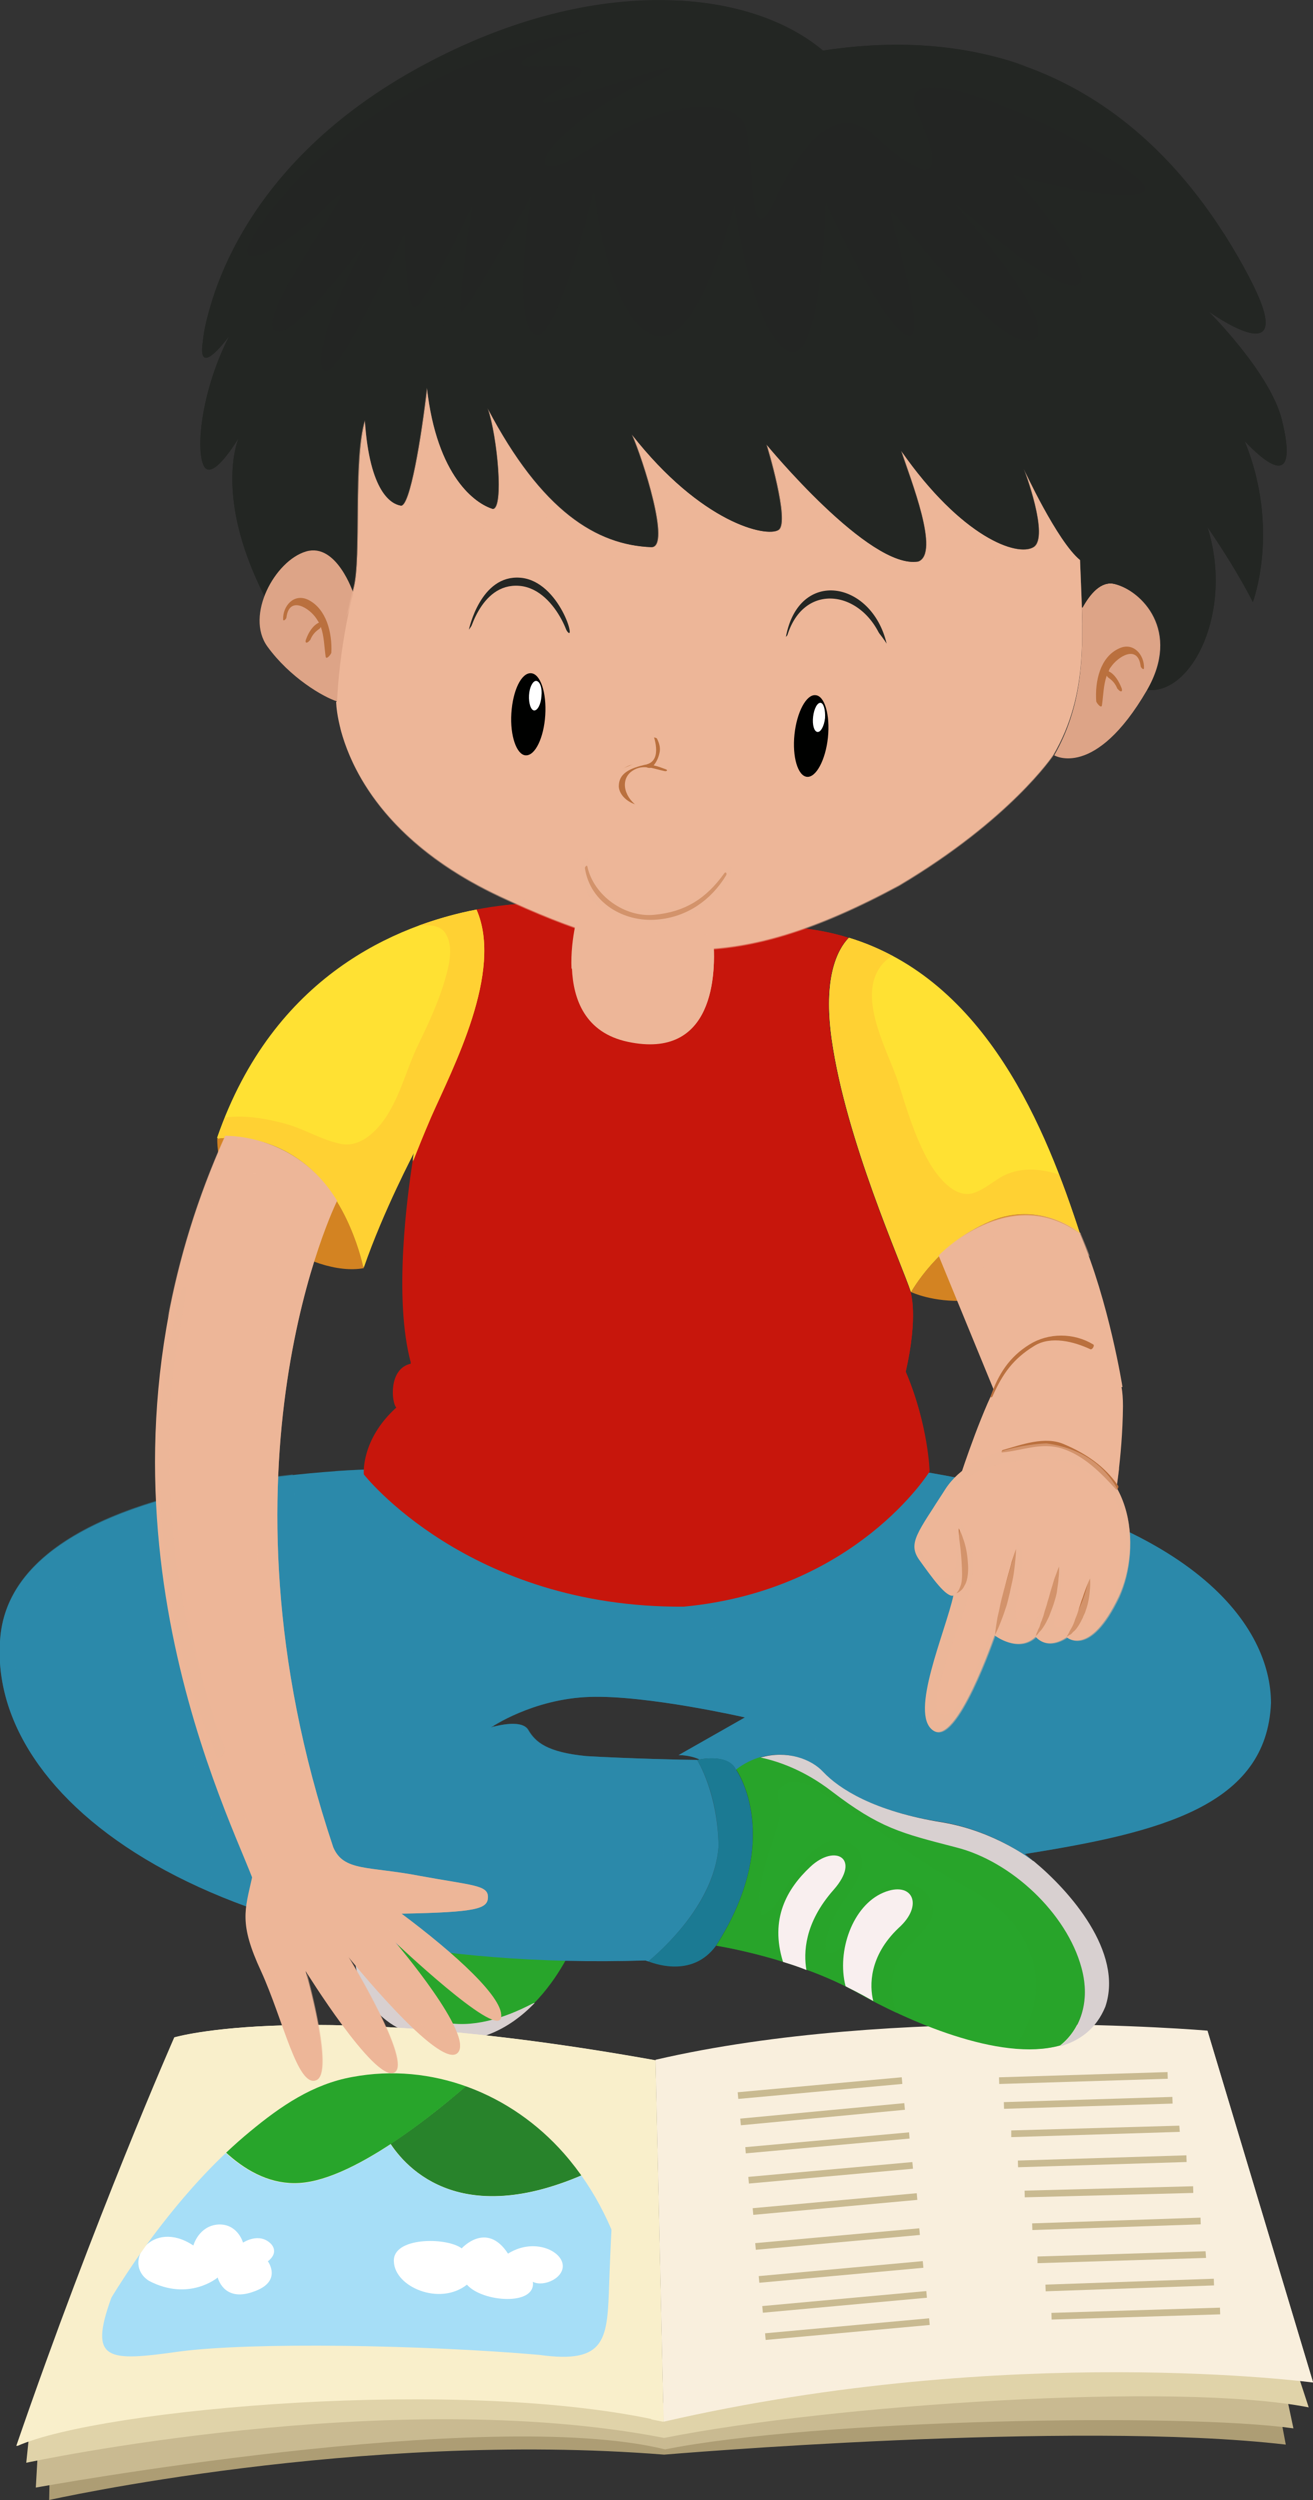 <svg width="27.5" height="52.36" viewBox="0 0 27.5 52.36" xmlns="http://www.w3.org/2000/svg" xmlns:xlink="http://www.w3.org/1999/xlink" xml:space="preserve" overflow="hidden"><rect x="0" y="0" width="27.5" height="52.36" fill="#333333" stroke="none"/><defs></defs><g><g><path d="M7.64 39.45C7.64 39.45 6.67 42.1 8.86 42.66 11.04 43.22 12.04 40.66 12.04 40.66L7.64 39.45Z" fill="#28A52B"/><path d="M11.14 41.97C10.58 42.26 9.88 42.5 9.24 42.34 8.61 42.17 8 41.6 7.94 40.92 7.9 40.47 8.01 40.03 8.18 39.61L7.63 39.46C7.63 39.46 6.66 42.11 8.85 42.67 9.9 42.94 10.68 42.49 11.2 41.95 11.18 41.95 11.16 41.96 11.14 41.97Z" fill="#D8D0D0"/></g><g><g><path d="M1.04 51.8 1.03 52.36C1.03 52.36 7.52 50.9 13.91 51.41 13.91 51.41 22.48 50.68 26.93 51.2 26.79 50.47 26.78 50.4 26.78 50.4 26.78 50.4 17.88 49.7 13.91 51.05 11.86 50.25 5.04 50.47 1.04 51.8Z" fill="#AD9D74"/><path d="M0.79 51.4 0.75 52.1C0.75 52.1 10.18 50.38 13.93 51.3 17.08 50.67 24.77 50.53 27.09 50.86 26.92 50.06 26.92 50.06 26.92 50.06 26.92 50.06 20.37 49.57 13.86 50.52 9.56 49.79 3.85 50.52 0.79 51.4Z" fill="#C9BA91"/><path d="M0.6 51.1 0.55 51.58C0.55 51.58 8.16 49.94 13.91 51.06 17.43 50.36 24.64 49.88 27.41 50.42L27.07 49.38C27.07 49.38 19.16 49.22 13.89 50.33 10.23 49.35 3.48 49.51 0.6 51.1Z" fill="#E0D3A9"/><g><path d="M27.5 49.9 25.29 42.54C25.29 42.54 18.77 41.98 13.73 43.15L13.9 50.72C21.16 49.05 27.5 49.9 27.5 49.9Z" fill="#F9EFDD"/><path d="M14.17 50.65C14.2 50.54 14.22 50.43 14.26 50.33 14.41 49.86 14.58 49.41 14.77 48.96 15.42 47.44 16.3 46.02 17.65 45.01 18.97 44.02 20.72 43.24 22.28 44.2 23.67 45.05 24.34 46.65 25.1 48.01 25.42 48.59 25.74 49.17 26.05 49.76 26.97 49.82 27.5 49.89 27.5 49.89L25.29 42.53C25.29 42.53 18.77 41.97 13.73 43.14L13.9 50.71C13.99 50.69 14.08 50.67 14.17 50.65Z" fill="#F9EFDD"/><path d="M3.67 42.67C3.67 42.67 2 46.46 0.36 51.23 2.1 50.45 9.74 49.76 13.9 50.72L13.73 43.15C6.43 41.84 3.67 42.67 3.67 42.67Z" fill="#F9EFCB"/></g><g><g><path d="M12.88 45.22C12.89 44.17 12.69 43.78 11.78 43.52 11.41 43.41 10.87 43.33 10.24 43.26 9.81 43.66 9.02 44.35 8.18 44.9 8.59 45.52 9.89 46.84 12.88 45.22Z" fill="#28832B"/><path d="M8.18 44.91C7.56 45.32 6.91 45.65 6.37 45.72 5.2 45.86 4.32 44.74 3.92 44.11 3.79 44.42 2.78 46.89 2.33 48.13 1.85 49.46 2.26 49.46 3.76 49.25 5.26 49.05 8.87 49.11 11.29 49.32 12.72 49.52 12.72 48.98 12.76 47.79 12.8 46.65 12.86 45.83 12.87 45.23 9.89 46.84 8.59 45.52 8.18 44.91Z" fill="#A6DEF7"/></g><path d="M6.38 45.71C7.64 45.55 9.5 43.95 10.25 43.26 8.49 43.07 6.07 43.06 4.87 43.28 4.29 43.45 4.22 43.62 3.95 44.06 3.95 44.06 3.95 44.07 3.94 44.09 4.33 44.74 5.21 45.86 6.38 45.71Z" fill="#28A52B"/></g><path d="M4.05 47.03C4.05 47.03 4.16 46.62 4.57 46.59 4.98 46.57 5.09 46.97 5.09 46.97 5.09 46.97 5.43 46.74 5.68 47 5.85 47.2 5.61 47.36 5.61 47.36 5.61 47.36 5.93 47.79 5.3 48 4.68 48.22 4.56 47.7 4.56 47.7 4.56 47.7 3.96 48.21 3.12 47.77 2.54 47.4 3.18 46.45 4.05 47.03Z" fill="#FFFFFF"/><path d="M9.67 47.09C9.67 47.09 10.19 46.51 10.64 47.2 11.15 46.88 11.71 47.11 11.78 47.4 11.85 47.7 11.39 47.91 11.16 47.79 11.23 48.3 10.1 48.22 9.78 47.85 9.21 48.3 8.27 47.9 8.25 47.37 8.21 46.85 9.35 46.85 9.67 47.09Z" fill="#FFFFFF"/><g><g><rect x="15.44" y="43.66" width="3.45" height="0.14" fill="#C9BA91" transform="matrix(0.996 -0.091 0.091 0.996 -3.901 1.74)"/><rect x="15.5" y="44.19" width="3.45" height="0.14" fill="#C9BA91" transform="matrix(0.996 -0.094 0.094 0.996 -4.088 1.816)"/><path d="M15.62 45.1 15.61 44.97 19.04 44.66 19.05 44.79Z" fill="#C9BA91"/><rect x="15.66" y="45.44" width="3.45" height="0.14" fill="#C9BA91" transform="matrix(0.996 -0.09 0.09 0.996 -4.014 1.744)"/><rect x="15.77" y="46.08" width="3.45" height="0.14" fill="#C9BA91" transform="matrix(0.996 -0.091 0.091 0.996 -4.136 1.788)"/><rect x="15.84" y="46.81" width="3.45" height="0.14" fill="#C9BA91" transform="matrix(0.996 -0.09 0.09 0.996 -4.172 1.783)"/><rect x="15.88" y="47.51" width="3.45" height="0.14" fill="#C9BA91" transform="matrix(0.996 -0.091 0.091 0.996 -4.249 1.796)"/><rect x="15.97" y="48.13" width="3.45" height="0.14" fill="#C9BA91" transform="matrix(0.996 -0.091 0.091 0.996 -4.321 1.814)"/><rect x="16.03" y="48.7" width="3.45" height="0.14" fill="#C9BA91" transform="matrix(0.996 -0.091 0.091 0.996 -4.374 1.822)"/></g><g><rect x="20.9" y="43.44" width="3.53" height="0.14" fill="#C9BA91" transform="matrix(1 -0.031 0.031 1 -1.323 0.715)"/><rect x="21" y="43.96" width="3.53" height="0.14" fill="#C9BA91" transform="matrix(1 -0.031 0.031 1 -1.338 0.718)"/><path d="M21.18 44.76 21.18 44.62 24.7 44.52 24.71 44.65Z" fill="#C9BA91"/><rect x="21.3" y="45.18" width="3.53" height="0.14" fill="#C9BA91" transform="matrix(1 -0.031 0.031 1 -1.382 0.731)"/><rect x="21.47" y="45.81" width="3.53" height="0.14" fill="#C9BA91" transform="matrix(1 -0.026 0.026 1 -1.202 0.629)"/><rect x="21.62" y="46.53" width="3.53" height="0.14" fill="#C9BA91" transform="matrix(0.999 -0.034 0.034 0.999 -1.563 0.818)"/><path d="M21.73 47.4 21.73 47.26 25.25 47.15 25.26 47.29Z" fill="#C9BA91"/><rect x="21.88" y="47.82" width="3.53" height="0.14" fill="#C9BA91" transform="matrix(0.999 -0.035 0.035 0.999 -1.636 0.843)"/><rect x="22" y="48.37" width="3.53" height="0.14" fill="#C9BA91" transform="matrix(1 -0.031 0.031 1 -1.478 0.753)"/></g></g></g><path d="M3.42 46.55C3.96 45.86 4.56 45.2 5.24 44.64 5.88 44.11 6.55 43.65 7.38 43.5 9.04 43.19 10.7 43.84 11.81 45.1 13.18 46.66 13.43 48.66 13.64 50.67 13.72 50.69 13.8 50.7 13.88 50.72L13.71 43.15C6.42 41.84 3.65 42.67 3.65 42.67 3.65 42.67 1.98 46.46 0.34 51.23 0.44 51.18 0.56 51.14 0.7 51.1 1.51 49.52 2.33 47.94 3.42 46.55Z" fill="#F9EFCB"/></g><g><path d="M26.62 35.67C26.62 34.12 25.12 31.76 19.26 30.81 18.01 32.04 16.53 33.38 13.62 33.29 10.71 33.2 8.35 31.35 7.97 30.77 7.97 30.77 0.36 30.82 0.01 34.26-0.33 37.7 4.48 41.34 13.52 41.06 13.52 41.06 13.54 41.07 13.58 41.08 14.09 40.65 14.97 39.74 15.05 38.67 15.03 37.54 14.61 36.88 14.6 36.86 14.35 36.86 13.13 36.83 12.28 36.78 11.46 36.7 11.21 36.49 11.06 36.23 10.91 35.98 10.28 36.18 10.28 36.18 10.28 36.18 11.15 35.58 12.35 35.54 13.55 35.5 15.6 35.97 15.6 35.97L14.21 36.76C14.21 36.76 14.43 36.75 14.65 36.85 14.81 36.82 15.28 36.77 15.41 37.07 16.12 36.53 16.89 36.76 17.22 37.1 17.55 37.45 18.28 37.94 19.73 38.16 20.85 38.35 21.61 38.96 21.61 38.96L21.63 38.97C21.57 38.92 21.51 38.87 21.46 38.83 24.33 38.38 26.53 37.81 26.62 35.67Z" fill="#2B89AA"/><g opacity="0.5"><path d="M19.26 30.81C18.01 32.04 16.53 33.38 13.62 33.29 10.71 33.2 8.35 31.35 7.97 30.77 7.97 30.77 7.6 30.77 7.02 30.81 7.15 30.96 7.28 31.16 7.42 31.43 7.9 32.4 11.37 34.57 14.03 34.25 16.69 33.93 18.71 32.52 18.95 33.4 19.19 34.29 15.93 35.54 12.82 35.37 9.8 35.21 6.29 34.68 6.13 30.88 3.85 31.13 0.25 31.9 0.01 34.25-0.08 35.11 0.16 35.99 0.71 36.81 0.48 36.09-0.1 34 0.82 33.37 1.94 32.61 2.99 34.55 3.89 36.57 4.78 38.57 4.88 39.74 2.7 38.71 4.39 39.83 6.86 40.66 10.03 40.96 9.99 40.79 10.02 40.62 10.18 40.45 10.42 40.2 10.89 40.15 10.71 39.67 10.61 39.39 10.36 39.23 10.09 39.12 9.54 38.9 8.85 38.85 8.35 38.5 7.91 38.2 7.51 37.57 7.39 37.06 7.3 36.69 7.55 36.33 7.93 36.28 8.49 36.2 9.1 36.43 9.59 36.67 10.41 37.07 11.29 37.4 12.2 37.51 12.82 37.59 13.62 37.44 13.83 38.21 14.02 38.93 13.78 39.73 13.44 40.38 13.31 40.63 13.15 40.86 12.96 41.07 13.15 41.07 13.34 41.06 13.53 41.06 13.53 41.06 13.55 41.07 13.59 41.08 14.1 40.65 14.98 39.74 15.06 38.67 15.04 37.54 14.62 36.88 14.61 36.86 14.36 36.86 13.14 36.83 12.29 36.78 11.47 36.7 11.22 36.49 11.07 36.23 10.92 35.98 10.29 36.18 10.29 36.18 10.29 36.18 11.16 35.58 12.36 35.54 13.56 35.5 15.61 35.97 15.61 35.97L14.22 36.76C14.22 36.76 14.44 36.75 14.66 36.85 14.82 36.82 15.29 36.77 15.42 37.07 16.13 36.53 16.9 36.76 17.23 37.1 17.56 37.45 18.29 37.94 19.74 38.16 20.86 38.35 21.62 38.96 21.62 38.96L21.64 38.97C21.58 38.92 21.52 38.87 21.47 38.83 21.8 38.78 22.12 38.72 22.43 38.66 21.87 38.61 21.39 38.45 21.15 38.28 20.71 37.97 18.61 37.63 17.89 37.15 17.17 36.67 16.5 36.28 17.8 35.67 18.77 35.22 18.99 35.19 19.1 36.08 19.2 36.97 20.05 36.42 20.67 35.57 21.28 34.72 22.48 34.58 25.2 35.4 26.67 35.84 26.18 36.84 25.42 37.67 26.13 37.21 26.57 36.58 26.61 35.66 26.62 34.13 25.12 31.77 19.26 30.81Z" fill="#2B89AA"/></g><path d="M14.6 36.86C14.63 36.86 14.64 36.86 14.64 36.86L14.76 36.91C14.72 36.89 14.69 36.87 14.65 36.85 14.62 36.86 14.6 36.86 14.6 36.86 14.6 36.86 14.6 36.86 14.6 36.86Z" fill="none"/></g><path d="M17.99 39.05C17.99 39.28 17.79 39.47 17.55 39.47 17.31 39.47 17.11 39.28 17.11 39.05 17.11 38.82 17.31 38.63 17.55 38.63 17.8 38.63 17.99 38.82 17.99 39.05Z" fill="#C7160C"/><g><path d="M10.37 36.18C10.37 36.18 10.3 36.15 10.18 36.09 10.06 36.03 9.89 35.96 9.68 35.87 9.58 35.82 9.46 35.78 9.35 35.73 9.23 35.68 9.11 35.63 8.98 35.57 8.85 35.52 8.72 35.46 8.58 35.41 8.44 35.35 8.3 35.3 8.16 35.25 8.02 35.2 7.88 35.14 7.74 35.09 7.6 35.04 7.46 34.99 7.33 34.94 7.2 34.89 7.07 34.85 6.95 34.8 6.83 34.75 6.71 34.72 6.61 34.69 6.4 34.62 6.22 34.56 6.09 34.52 5.96 34.48 5.89 34.45 5.89 34.45 5.89 34.45 5.96 34.47 6.09 34.49 6.22 34.52 6.4 34.56 6.62 34.61 6.73 34.64 6.85 34.66 6.97 34.7 7.09 34.74 7.22 34.78 7.36 34.82 7.49 34.86 7.64 34.9 7.77 34.95 7.91 35 8.05 35.05 8.19 35.11 8.33 35.16 8.47 35.22 8.61 35.28 8.75 35.34 8.88 35.4 9.01 35.45 9.14 35.5 9.26 35.57 9.38 35.63 9.5 35.69 9.61 35.74 9.71 35.79 10.12 36.01 10.37 36.18 10.37 36.18Z" fill="#2B89AA"/><path d="M15.61 35.97C15.61 35.97 15.71 35.9 15.89 35.79 15.98 35.74 16.09 35.67 16.22 35.6 16.35 35.53 16.49 35.45 16.66 35.38 16.82 35.3 17 35.22 17.19 35.14 17.38 35.06 17.59 34.98 17.8 34.91 18.02 34.84 18.23 34.76 18.47 34.71 18.58 34.68 18.7 34.65 18.82 34.62 18.94 34.59 19.06 34.57 19.17 34.54 19.4 34.49 19.64 34.46 19.88 34.42 20.11 34.38 20.35 34.37 20.57 34.35 20.79 34.32 21.01 34.34 21.22 34.33 21.32 34.33 21.42 34.33 21.52 34.33 21.62 34.34 21.71 34.34 21.8 34.35 21.98 34.36 22.15 34.37 22.29 34.39 22.43 34.41 22.56 34.43 22.66 34.45 22.87 34.48 22.98 34.5 22.98 34.5 22.98 34.5 22.86 34.49 22.65 34.47 22.55 34.46 22.42 34.45 22.27 34.43 22.13 34.42 21.96 34.42 21.78 34.41 21.69 34.41 21.6 34.4 21.5 34.4 21.4 34.4 21.3 34.41 21.2 34.41 21 34.42 20.78 34.42 20.56 34.45 20.34 34.47 20.11 34.48 19.88 34.53 19.65 34.57 19.41 34.6 19.18 34.65 19.06 34.67 18.95 34.7 18.83 34.72 18.72 34.75 18.6 34.78 18.49 34.81 18.26 34.86 18.04 34.94 17.83 35 17.62 35.07 17.41 35.14 17.22 35.21 17.03 35.28 16.85 35.35 16.68 35.43 16.35 35.57 16.08 35.7 15.9 35.8 15.71 35.91 15.61 35.97 15.61 35.97Z" fill="#2B89AA"/></g><path d="M15.42 37.07C15.26 36.7 14.6 36.86 14.6 36.86 14.6 36.86 15.04 37.52 15.05 38.67 14.98 39.74 14.09 40.65 13.58 41.08 13.79 41.16 14.52 41.39 14.99 40.76 16.44 38.51 15.42 37.07 15.42 37.07Z" fill="#1B7A93"/><path d="M18.97 28.73C19.24 27.54 19.07 27.06 19.07 27.06 18.87 26.45 17.71 23.88 17.41 21.77 17.23 20.49 17.52 19.9 17.77 19.64 17.29 19.49 16.76 19.41 16.17 19.4 13.85 19.47 11.46 18.92 11.46 18.92 11.46 18.92 10.85 18.88 9.97 19.05 10.53 20.35 9.47 22.38 9.02 23.4 8.86 23.75 8.74 24.07 8.64 24.33 8.54 25 8.23 27.19 8.61 28.56 8.13 28.66 8.2 29.38 8.3 29.48 7.55 30.16 7.62 30.88 7.62 30.88 7.62 30.88 9.8 33.67 14.3 33.64 17.91 33.3 19.45 30.81 19.45 30.81 19.45 30.81 19.45 29.86 18.97 28.73Z" fill="#C7160C"/><g><path d="M18.97 28.73C19.24 27.54 19.07 27.06 19.07 27.06 18.87 26.45 17.71 23.88 17.41 21.77 17.23 20.49 17.52 19.9 17.77 19.64 17.29 19.49 16.76 19.41 16.17 19.4 13.85 19.47 11.46 18.92 11.46 18.92 11.46 18.92 11.12 18.9 10.58 18.96 11.12 19.2 11.66 19.53 11.66 19.93 11.66 20.75 11.89 23.07 13.98 22.52 16.07 21.97 15.48 20.29 16.3 20.16 17.12 20.02 16.57 23.66 17.48 25.57 18.39 27.48 18.12 30.11 15.3 31.21 13.62 31.76 15.48 32.07 16.94 31.03 18.39 29.98 17.49 33.17 14.08 32.98 10.67 32.8 8.72 30.75 9.99 30.89 11.26 31.03 9.9 29.62 9.49 27.53 9.08 25.44 9.49 24.94 9.99 22.99 10.49 21.05 10.53 20.01 10.14 19.68 10.25 20.94 9.43 22.54 9.04 23.41 8.88 23.76 8.76 24.08 8.66 24.34 8.56 25.01 8.25 27.2 8.63 28.57 8.15 28.67 8.22 29.39 8.32 29.49 7.57 30.17 7.64 30.89 7.64 30.89 7.64 30.89 9.82 33.68 14.32 33.65 17.93 33.31 19.47 30.82 19.47 30.82 19.47 30.82 19.45 29.86 18.97 28.73Z" fill="#C7160C"/></g><path d="M12.15 19.02C12.15 19.02 11.36 21.44 13.15 21.82 14.94 22.2 15.02 20.43 14.93 19.59 14.17 19.66 12.15 19.02 12.15 19.02Z" fill="#EDB698"/><path d="M11.99 20.27C12.12 20.1 12.31 20.05 12.51 20.08 12.87 20.12 13.22 20.21 13.57 20.26 13.82 20.29 14.28 20.28 14.46 20.49 14.62 20.67 14.63 20.91 14.59 21.13 14.57 21.27 14.53 21.4 14.49 21.53 14.97 21.04 14.99 20.12 14.93 19.58 14.16 19.66 12.14 19.02 12.14 19.02 12.14 19.02 11.94 19.63 11.97 20.29 11.99 20.28 11.99 20.27 11.99 20.27Z" fill="#EDB698"/><g><path d="M6.31 24.32C5.59 23.8 4.9 23.8 4.55 23.85 4.56 25.58 6.56 26.76 7.62 26.56 7.62 26.55 7.33 25.07 6.31 24.32Z" fill="#D38322"/><path d="M9.98 19.05C8.32 19.37 5.73 20.42 4.55 23.82 4.55 23.83 4.55 23.83 4.55 23.84 4.9 23.79 5.59 23.79 6.3 24.31 7.32 25.06 7.61 26.54 7.61 26.54 8.02 25.35 8.67 24.12 8.67 24.12 8.67 24.12 8.66 24.19 8.64 24.32 8.74 24.06 8.87 23.74 9.02 23.39 9.48 22.38 10.55 20.35 9.98 19.05Z" fill="#FFE133"/><path d="M9.98 19.05C9.61 19.12 9.2 19.23 8.76 19.39 8.99 19.36 9.2 19.38 9.31 19.52 9.54 19.83 9.38 20.32 9.28 20.65 9.14 21.08 8.95 21.49 8.75 21.9 8.53 22.36 8.41 22.85 8.15 23.29 7.96 23.62 7.59 24.04 7.15 23.96 6.74 23.88 6.39 23.65 5.99 23.54 5.63 23.44 5.25 23.37 4.88 23.39 4.83 23.39 4.77 23.4 4.72 23.4 4.66 23.54 4.61 23.68 4.56 23.83 4.56 23.84 4.56 23.84 4.56 23.85 4.91 23.8 5.6 23.8 6.31 24.32 7.33 25.07 7.62 26.55 7.62 26.55 8.03 25.36 8.68 24.13 8.68 24.13 8.68 24.13 8.67 24.2 8.65 24.33 8.75 24.07 8.88 23.75 9.03 23.4 9.48 22.38 10.55 20.35 9.98 19.05Z" fill="#FFD133"/></g><g><path d="M20.73 25.58C19.64 26.04 19.08 27.06 19.08 27.06 19.08 27.06 20.95 27.95 22.63 25.83 22.62 25.84 21.82 25.12 20.73 25.58Z" fill="#D38322"/><path d="M17.78 19.64C17.53 19.9 17.24 20.49 17.42 21.77 17.72 23.88 18.88 26.45 19.08 27.06 19.08 27.06 19.64 26.04 20.73 25.58 21.82 25.12 22.62 25.84 22.62 25.84 21.92 23.68 20.67 20.52 17.78 19.64Z" fill="#FFE133"/><path d="M21.92 24.53C21.56 24.46 21.2 24.49 20.89 24.7 20.72 24.81 20.57 24.93 20.38 24.99 19.96 25.11 19.58 24.57 19.42 24.27 19.15 23.77 18.99 23.23 18.82 22.69 18.6 22 17.89 20.83 18.51 20.16 18.56 20.11 18.62 20.06 18.69 20.02 18.41 19.87 18.11 19.74 17.78 19.64 17.53 19.9 17.24 20.49 17.42 21.77 17.72 23.88 18.88 26.45 19.08 27.06 19.08 27.06 19.64 26.04 20.73 25.58 21.82 25.12 22.62 25.84 22.62 25.84 22.49 25.45 22.35 25.03 22.18 24.6 22.1 24.57 22.01 24.55 21.92 24.53Z" fill="#FFD133"/></g><path d="M7.06 25.15C7.06 25.15 4.3 30.7 6.98 38.69 7.2 39.2 7.71 39.08 8.8 39.29 9.9 39.49 10.22 39.48 10.22 39.73 10.22 39.98 9.99 40.05 8.41 40.08 9.51 40.9 10.6 41.88 10.49 42.27 10.37 42.66 8.28 40.68 8.28 40.68 8.28 40.68 9.96 42.65 9.58 43 9.2 43.35 7.3 40.99 7.3 40.99 7.3 40.99 8.66 43.22 8.25 43.41 7.84 43.6 6.4 41.28 6.4 41.28 6.4 41.28 7.01 43.43 6.62 43.57 6.23 43.72 5.93 42.3 5.47 41.29 5 40.28 5.13 40 5.28 39.32 4.64 37.67 1.4 31.15 4.72 23.79 4.71 23.79 6.2 23.73 7.06 25.15Z" fill="#EDB698"/><g><g><path d="M22.62 11.73C22.14 11.34 21.44 9.82 21.44 9.82 21.44 9.82 21.99 11.25 21.64 11.46 21.3 11.66 20.14 11.26 18.87 9.44 19.07 10.05 19.69 11.58 19.23 11.76 18.21 11.94 16.05 9.31 16.05 9.31 16.05 9.31 16.55 10.95 16.3 11.1 16.05 11.26 14.69 10.96 13.23 9.1 13.46 9.62 14.05 11.46 13.64 11.46 12.5 11.42 11.34 10.71 10.21 8.55 10.42 9.16 10.55 10.64 10.32 10.66 9.96 10.55 9.15 9.99 8.94 8.12 8.82 9.16 8.58 10.63 8.39 10.59 8.2 10.56 7.74 10.32 7.64 8.8 7.38 9.63 7.57 11.68 7.4 12.31 7.24 12.95 7.04 13.89 7.04 14.69 7.04 14.69 7.04 17.16 10.47 18.77 13.49 20.18 15.36 20.41 18.83 18.54 21.17 17.15 22.06 15.81 22.06 15.81 22.82 14.52 22.67 13.2 22.62 11.73Z" fill="#EDB698"/><g><path d="M11.58 15.06C11.55 15.53 11.37 15.91 11.17 15.9 10.98 15.89 10.84 15.49 10.87 15.02 10.9 14.55 11.08 14.17 11.28 14.18 11.47 14.19 11.61 14.59 11.58 15.06Z" fill="#EDB698"/><g><path d="M11.42 14.98C11.39 15.45 11.21 15.83 11.01 15.82 10.82 15.81 10.68 15.41 10.71 14.94 10.74 14.46 10.92 14.09 11.12 14.1 11.32 14.11 11.45 14.51 11.42 14.98Z" fill="#000100"/><path d="M11.34 14.58C11.33 14.75 11.26 14.88 11.19 14.88 11.12 14.88 11.07 14.73 11.08 14.56 11.09 14.39 11.16 14.26 11.23 14.26 11.31 14.27 11.36 14.41 11.34 14.58Z" fill="#FFFFFF"/></g></g><g><path d="M17.49 15.53C17.44 16 17.24 16.37 17.05 16.35 16.86 16.33 16.74 15.93 16.79 15.46 16.84 14.99 17.04 14.62 17.23 14.64 17.42 14.66 17.54 15.06 17.49 15.53Z" fill="#EDB698"/><g><path d="M17.34 15.45C17.29 15.92 17.09 16.29 16.9 16.27 16.71 16.25 16.59 15.85 16.64 15.38 16.69 14.91 16.89 14.54 17.08 14.56 17.27 14.57 17.39 14.97 17.34 15.45Z" fill="#000100"/><path d="M17.28 15.04C17.26 15.21 17.19 15.34 17.12 15.33 17.05 15.32 17.01 15.18 17.03 15.01 17.05 14.84 17.12 14.71 17.19 14.72 17.25 14.73 17.29 14.87 17.28 15.04Z" fill="#FFFFFF"/></g></g><path d="M12.85 16.47C12.83 16.27 13.03 16.07 13.22 16.02 13.32 15.99 13.43 15.99 13.54 16.01 13.63 15.83 13.72 15.67 13.67 15.46 13.66 15.43 13.75 15.45 13.76 15.47 13.81 15.57 13.84 15.67 13.81 15.78 13.79 15.87 13.75 15.96 13.69 16.03 13.78 16.05 13.86 16.08 13.94 16.11 14 16.13 13.96 16.16 13.92 16.15 13.82 16.13 13.73 16.1 13.63 16.08 13.61 16.09 13.56 16.08 13.54 16.07 13.42 16.06 13.31 16.09 13.21 16.17 13.08 16.28 13.06 16.45 13.12 16.6 13.23 16.89 13.59 17.04 13.85 17.17 13.96 17.23 13.84 17.27 13.77 17.25 13.42 17.18 12.89 16.87 12.85 16.47Z" fill="#BA703E"/><path d="M13.67 15.36C13.67 15.36 13.9 15.92 13.54 16.01 13.18 16.09 12.96 16.2 12.96 16.47 12.97 16.74 13.41 17.09 14.13 16.74 14.85 16.38 14.4 17.53 13.46 17.26 12.77 17 12.54 16.35 13.08 16.08 13.57 15.87 13.63 15.89 13.67 15.36Z" fill="#EDB698"/><path d="M15.17 18.29C14.79 18.82 14.35 19.1 13.7 19.16 13.09 19.22 12.43 18.76 12.3 18.14 12.29 18.11 12.25 18.16 12.25 18.18 12.36 18.91 13.07 19.32 13.76 19.26 14.38 19.21 14.89 18.86 15.21 18.33 15.23 18.29 15.2 18.25 15.17 18.29Z" fill="#BA703E"/><path d="M9.82 13.19C9.82 13.19 10.83 11.59 11.87 13.21 12.09 13.53 11.73 12.17 10.9 12.1 10.06 12.03 9.82 13.19 9.82 13.19Z" fill="#232623"/><path d="M16.46 13.34C16.46 13.34 17.62 12 18.57 13.48 18.26 12.16 16.73 11.89 16.46 13.34Z" fill="#232623"/><path d="M9.8 13.36C9.8 13.36 10.81 11.76 11.85 13.38 12.07 13.7 11.71 12.34 10.88 12.27 10.04 12.2 9.8 13.36 9.8 13.36Z" fill="#EDB698"/><path d="M16.44 13.51C16.44 13.51 17.6 12.17 18.55 13.65 18.24 12.33 16.72 12.06 16.44 13.51Z" fill="#EDB698"/><g><path d="M23.34 12.23C23.05 12.16 22.82 12.44 22.66 12.73 22.69 13.81 22.65 14.82 22.08 15.82 22.08 15.82 22.93 16.33 24.02 14.46 24.74 13.21 23.91 12.37 23.34 12.23Z" fill="#DDA487"/><path d="M26.85 8.8C26.61 7.81 25.31 6.52 25.31 6.52 25.31 6.52 27.29 7.95 26.16 5.8 25.03 3.65 22.51 0.25 17.23 1.06 15.7-0.23 12.39-0.61 8.67 1.47 4.96 3.55 4.33 6.45 4.25 7.14 4.16 7.7 4.42 7.54 4.8 7.04 4.25 8.11 4.09 9.34 4.26 9.74 4.43 10.14 5 9.17 5 9.17 5 9.17 4.08 11.2 7.05 14.7 7.05 13.9 7.25 12.95 7.41 12.32 7.58 11.67 7.4 9.63 7.65 8.8 7.75 10.32 8.21 10.55 8.4 10.59 8.59 10.62 8.83 9.16 8.95 8.12 9.16 9.99 9.96 10.55 10.33 10.66 10.56 10.64 10.42 9.16 10.22 8.55 11.36 10.71 12.52 11.41 13.65 11.46 14.06 11.46 13.47 9.62 13.24 9.1 14.69 10.96 16.06 11.26 16.31 11.1 16.56 10.94 16.06 9.31 16.06 9.31 16.06 9.31 18.22 11.94 19.24 11.76 19.69 11.58 19.08 10.06 18.88 9.44 20.15 11.26 21.31 11.67 21.65 11.46 21.99 11.26 21.45 9.82 21.45 9.82 21.45 9.82 22.15 11.34 22.63 11.73 22.64 12.07 22.66 12.41 22.67 12.73 22.83 12.44 23.06 12.16 23.35 12.23 23.92 12.37 24.76 13.21 24.03 14.45 24.98 14.55 25.84 12.78 25.29 11.04 25.94 11.99 26.24 12.61 26.24 12.61 26.24 12.61 26.82 11.08 26.07 9.24 26.92 10.13 27.09 9.78 26.85 8.8Z" fill="#232623"/><path d="M26.85 8.8C26.61 7.81 25.31 6.52 25.31 6.52 25.31 6.52 27.29 7.95 26.16 5.8 26.01 5.51 25.83 5.2 25.62 4.87 25.51 4.99 25.39 5.09 25.24 5.17 24.48 5.57 23.75 4.84 23.09 4.51 23.47 5.74 24.53 6.96 24.22 8.3 24.21 8.33 24.18 8.39 24.14 8.39 23.32 8.35 22.86 7.39 22.4 6.79 22.62 7.96 23.8 9 23.35 10.24 23.34 10.27 23.31 10.31 23.28 10.31 22.52 10.4 21.97 9.57 21.62 9.01 21.22 8.36 20.92 7.57 20.43 6.97 20.54 7.78 20.88 8.59 20.64 9.41 20.63 9.43 20.6 9.49 20.57 9.48 19.13 9.28 18.69 7.6 17.87 6.61 17.95 7.19 18.12 7.76 18.2 8.34 18.25 8.68 18.39 9.41 18.03 9.66 17.56 9.98 16.9 9.01 16.68 8.71 16.08 7.92 15.67 7.06 15.27 6.16 15.24 6.75 15.34 7.35 15.3 7.93 15.28 8.29 15.2 8.85 14.77 8.95 14.13 9.1 13.46 8.19 13.16 7.75 12.78 7.21 12.41 6.59 12.21 5.94 12.24 6.48 12.3 7.01 12.3 7.55 12.3 8.07 12.29 8.71 11.93 9.12 11.92 9.13 11.9 9.15 11.88 9.15 10.68 8.61 10.72 6.95 10.18 5.91 9.9 6.76 9.91 7.68 9.46 8.43 9.45 8.44 9.4 8.49 9.39 8.46 9.09 7.72 9.35 6.92 9.31 6.15 8.93 6.92 8.78 8 7.97 8.42 7.95 8.43 7.93 8.44 7.93 8.41 7.91 7.67 8.08 6.94 8.15 6.2 7.96 6.69 7.71 7.14 7.51 7.62 7.4 7.88 7.34 8.15 7.26 8.42 7.11 8.92 6.95 9.6 6.53 9.96 6.18 10.26 6.05 9.74 6.05 9.49 6.05 8.87 6.19 8.25 6.34 7.65 6.4 7.41 6.46 7.18 6.53 6.95 6.55 6.88 6.57 6.81 6.59 6.75 6.28 7.13 6.01 7.55 5.64 7.88 5.43 8.06 5.02 8.29 4.95 7.84 4.86 7.31 5.21 6.74 5.47 6.3 5.63 6.03 5.8 5.76 5.99 5.51 5.99 5.5 6 5.5 6 5.49 5.98 5.51 5.95 5.53 5.93 5.55 5.53 5.9 5.07 6.34 4.54 6.46 4.48 6.48 4.43 6.48 4.39 6.48 4.3 6.77 4.26 7 4.25 7.14 4.16 7.7 4.42 7.54 4.8 7.04 4.25 8.11 4.09 9.34 4.26 9.74 4.43 10.14 5 9.17 5 9.17 5 9.17 4.08 11.2 7.05 14.7 7.05 13.9 7.25 12.95 7.41 12.32 7.58 11.67 7.4 9.63 7.65 8.8 7.75 10.32 8.21 10.55 8.4 10.59 8.59 10.62 8.83 9.16 8.95 8.12 9.16 9.99 9.96 10.55 10.33 10.66 10.56 10.64 10.42 9.16 10.22 8.55 11.36 10.71 12.52 11.41 13.65 11.46 14.06 11.46 13.47 9.62 13.24 9.1 14.69 10.96 16.06 11.26 16.31 11.1 16.56 10.94 16.06 9.31 16.06 9.31 16.06 9.31 18.22 11.94 19.24 11.76 19.69 11.58 19.08 10.06 18.88 9.44 20.15 11.26 21.31 11.67 21.65 11.46 21.99 11.26 21.45 9.82 21.45 9.82 21.45 9.82 22.15 11.34 22.63 11.73 22.64 12.07 22.66 12.41 22.67 12.73 22.83 12.44 23.06 12.16 23.35 12.23 23.92 12.37 24.76 13.21 24.03 14.45 24.98 14.55 25.84 12.78 25.29 11.04 25.94 11.99 26.24 12.61 26.24 12.61 26.24 12.61 26.82 11.08 26.07 9.24 26.92 10.13 27.09 9.78 26.85 8.8Z" fill="#232623"/></g><path d="M7.4 12.42C7.4 12.42 7.05 11.36 6.41 11.55 5.76 11.74 5.13 12.89 5.6 13.54 6.07 14.19 6.77 14.6 7.06 14.69 7.1 13.75 7.3 12.77 7.4 12.42Z" fill="#DDA487"/><path d="M6.45 12.56C6.15 12.42 5.92 12.7 5.93 12.97 5.93 13.03 6 12.96 6 12.93 6.06 12.47 6.48 12.73 6.63 12.96 6.65 12.99 6.66 13.01 6.68 13.04 6.55 13.1 6.46 13.25 6.41 13.39 6.4 13.41 6.39 13.46 6.42 13.46 6.45 13.46 6.48 13.42 6.5 13.4 6.54 13.3 6.6 13.23 6.69 13.17 6.7 13.16 6.71 13.15 6.72 13.13 6.79 13.33 6.79 13.54 6.82 13.75 6.83 13.83 6.93 13.71 6.94 13.67 6.96 13.26 6.84 12.75 6.45 12.56Z" fill="#BA703E"/><path d="M23.44 13.58C23.74 13.44 23.97 13.72 23.96 13.99 23.96 14.05 23.89 13.98 23.89 13.95 23.83 13.49 23.41 13.75 23.26 13.98 23.24 14 23.23 14.03 23.22 14.06 23.35 14.12 23.44 14.28 23.49 14.41 23.5 14.43 23.51 14.48 23.48 14.48 23.45 14.48 23.42 14.44 23.4 14.42 23.36 14.32 23.3 14.25 23.21 14.19 23.2 14.18 23.19 14.17 23.18 14.15 23.11 14.35 23.11 14.56 23.08 14.77 23.07 14.85 22.97 14.73 22.96 14.69 22.93 14.27 23.04 13.76 23.44 13.58Z" fill="#BA703E"/><g opacity="0.5"><path d="M22.62 11.73C22.14 11.34 21.44 9.82 21.44 9.82 21.44 9.82 21.99 11.25 21.64 11.46 21.3 11.66 20.14 11.26 18.87 9.44 19.07 10.05 19.69 11.58 19.23 11.76 18.21 11.94 16.05 9.31 16.05 9.31 16.05 9.31 16.55 10.95 16.3 11.1 16.05 11.26 14.69 10.96 13.23 9.1 13.46 9.62 14.05 11.46 13.64 11.46 12.5 11.42 11.34 10.71 10.21 8.55 10.42 9.16 10.55 10.64 10.32 10.66 9.96 10.55 9.15 9.99 8.94 8.12 8.82 9.16 8.58 10.63 8.39 10.59 8.2 10.56 7.74 10.32 7.64 8.8 7.38 9.63 7.57 11.68 7.4 12.31 7.35 12.48 7.31 12.69 7.26 12.9 7.38 12.63 7.49 12.39 7.57 12.24 7.9 11.61 7.73 10.57 7.73 10.57 7.73 10.57 8.81 12.02 9.03 9.78 9.95 11.45 10.84 11.55 10.74 10.21 12.37 11.86 13.86 11.98 14.14 11.74 14.43 11.5 13.96 10.27 13.96 10.27 13.96 10.27 15.43 11.55 16.4 11.53 16.95 11.49 16.77 10.45 16.77 10.45 16.77 10.45 18.46 12.3 19.54 12.22 20.23 12.12 19.54 10.88 19.6 10.9 19.66 10.92 20.9 12 21.74 11.9 22.07 13.2 22.33 18.11 15.31 19.51 13.26 19.92 8.59 18.76 7.13 15.25 7.13 15.25 7.13 15.25 7.13 15.26 7.34 16.08 8.04 17.65 10.47 18.79 13.49 20.2 15.36 20.43 18.83 18.56 21.17 17.17 22.06 15.83 22.06 15.83 22.82 14.52 22.67 13.2 22.62 11.73Z" fill="#EDB698"/></g><path d="M12.3 17.97C12.3 17.97 12.55 19.01 13.52 19.04 14.48 19.08 14.96 18.49 15.29 18.13 15.44 18 15.11 19.44 13.49 19.3 11.86 19.16 12.14 17.83 12.3 17.97Z" fill="#EDB698" opacity="0.5"/><g><path d="M16.15 0.91C16.15 1.22 14.86 1.68 13.82 2 14.87 1.79 16.11 1.79 15.82 3.13 16.77 1.5 17.88 2.05 18.93 3 17.67 1.62 18.83 0.53 21.5 1.39 20.33 0.97 18.93 0.8 17.24 1.06 16.54 0.47 15.48 0.07 14.18 0.01 15.13 0.2 16.04 0.49 16.15 0.91Z" fill="#232623"/><path d="M13.82 2C13.12 2.14 12.52 2.38 12.52 2.38 12.52 2.38 13.11 2.23 13.82 2Z" fill="#232623"/></g></g><path d="M12.41 0.63C12.41 0.63 8.84 0.98 6.15 3.85 4.17 6.08 5.65 5.51 6.82 4.34 7.99 3.17 5.44 6.43 5.72 6.89 6 7.35 7.67 5.05 7.67 5.05 7.67 5.05 6.57 7.06 6.75 7.7 6.93 8.34 8.48 4.87 8.48 4.87 8.48 4.87 8.48 6.43 8.69 6.43 8.9 6.43 9.89 4.31 9.89 4.31 9.89 4.31 9.58 6.39 9.65 6.53 9.72 6.67 11.13 4.09 11.13 4.09 11.13 4.09 10.71 6.6 11.17 6.99 11.63 7.38 12.44 3.98 12.44 3.98 12.44 3.98 12.72 6.67 13.68 7.02 14.63 7.37 15.38 4.3 15.38 4.3 15.38 4.3 15.73 6.88 16.48 7.34 17.22 7.8 17.29 4.23 17.29 4.23 17.29 4.23 18.46 6.81 18.99 7.02 19.52 7.23 18.57 4.44 18.67 4.44 18.78 4.44 20.83 7.3 21.6 7.13 22.38 6.95 19.94 4.2 19.94 4.2 19.94 4.2 22.03 6.14 22.56 5.97 23.09 5.79 21.22 3.67 21.22 3.67 21.22 3.67 23.62 4.34 23.98 3.99 24.33 3.64 18.43 0.63 19.21 2.36 19.99 4.09 19.17 3.63 18.33 2.85 17.48 2.07 16.74 3.1 16.21 4.23 15.68 5.36 15.79 3.45 15.64 2.74 15.5 2.03 14.05 2 12.39 3.09 10.73 4.19 11.22 2.81 13.52 1.71 15.82 0.61 9.84 2.95 11.75 1.85 13.65 0.77 8.52 2.11 12.41 0.63Z" fill="#232623" opacity="0.6"/></g><g><path d="M23.49 29.05 23.51 29.05C23.51 29.05 23.23 27.27 22.62 25.84 21.13 24.76 19.66 26.3 19.66 26.3L20.81 29.1 20.82 29.1C20.45 29.85 20.06 31.08 20.06 31.08L23.33 31.49C23.33 31.49 23.51 30.55 23.52 29.45 23.52 29.29 23.51 29.16 23.49 29.05Z" fill="#EDB698"/><g opacity="0.5"><path d="M21.88 29.91C21.42 30.09 21.2 29.93 21.35 29.08 21.5 28.24 22.07 28.11 22.99 28.29 22.71 27.94 22.18 27.76 21.76 27.9 21.34 28.05 21.19 28.4 20.88 27.48 20.57 26.56 20.27 25.94 21.25 25.71 21.89 25.59 22.45 25.95 22.83 26.32 22.77 26.15 22.7 25.99 22.63 25.82 21.14 24.74 19.67 26.28 19.67 26.28L20.82 29.08 20.83 29.08C20.46 29.83 20.07 31.06 20.07 31.06L23.34 31.47C23.34 31.47 23.39 31.19 23.44 30.76 22.87 30.17 22.26 29.76 21.88 29.91Z" fill="#EDB698"/></g><path d="M21.92 30.23C21.92 30.23 20.4 30.26 19.8 31.19 19.22 32.1 19 32.32 19.26 32.68 19.52 33.04 19.83 33.48 19.97 33.41 19.8 34.19 19.04 35.89 19.54 36.24 20.03 36.59 20.83 34.25 20.83 34.25 20.83 34.25 21.32 34.63 21.69 34.28 21.96 34.58 22.34 34.29 22.34 34.29 22.34 34.29 22.82 34.72 23.43 33.44 23.91 32.42 23.79 30.49 21.92 30.23Z" fill="#EDB698"/><g><path d="M20.08 32.01C20.08 32.01 20.13 32.09 20.17 32.22 20.22 32.35 20.26 32.53 20.27 32.71 20.28 32.8 20.28 32.89 20.27 32.98 20.26 33.07 20.24 33.15 20.2 33.21 20.17 33.28 20.12 33.32 20.09 33.34 20.06 33.36 20.03 33.37 20.03 33.37 20.03 33.37 20.05 33.35 20.07 33.32 20.09 33.29 20.11 33.24 20.13 33.18 20.16 33.06 20.15 32.88 20.14 32.71 20.13 32.54 20.11 32.36 20.09 32.23 20.08 32.1 20.08 32.01 20.08 32.01Z" fill="#BA703E"/><path d="M21.28 32.44C21.28 32.44 21.28 32.56 21.26 32.73 21.25 32.82 21.24 32.92 21.22 33.03 21.2 33.14 21.17 33.25 21.15 33.36 21.12 33.47 21.1 33.59 21.06 33.69 21.03 33.79 20.99 33.89 20.96 33.97 20.9 34.13 20.84 34.24 20.84 34.24 20.84 34.24 20.85 34.12 20.88 33.95 20.89 33.86 20.92 33.77 20.94 33.66 20.96 33.55 20.99 33.44 21.02 33.33 21.05 33.22 21.08 33.11 21.11 33 21.14 32.89 21.17 32.8 21.19 32.71 21.24 32.55 21.28 32.44 21.28 32.44Z" fill="#BA703E"/><path d="M22.18 32.81C22.18 32.81 22.19 32.91 22.17 33.06 22.17 33.13 22.15 33.22 22.14 33.31 22.13 33.4 22.1 33.49 22.07 33.59 22.04 33.68 22 33.78 21.97 33.86 21.95 33.9 21.93 33.94 21.91 33.98 21.89 34.02 21.87 34.05 21.85 34.08 21.83 34.11 21.81 34.14 21.79 34.16 21.77 34.18 21.75 34.2 21.74 34.22 21.71 34.25 21.69 34.27 21.69 34.27 21.69 34.27 21.7 34.25 21.71 34.21 21.72 34.19 21.73 34.17 21.74 34.14 21.75 34.11 21.77 34.09 21.78 34.05 21.79 34.01 21.8 33.98 21.82 33.94 21.83 33.9 21.85 33.86 21.86 33.82 21.88 33.73 21.92 33.64 21.94 33.55 21.97 33.46 21.99 33.37 22.02 33.28 22.05 33.19 22.07 33.11 22.09 33.05 22.14 32.91 22.18 32.81 22.18 32.81Z" fill="#BA703E"/><path d="M22.83 33.06C22.83 33.06 22.84 33.15 22.83 33.27 22.82 33.4 22.8 33.57 22.74 33.73 22.73 33.77 22.71 33.81 22.69 33.85 22.68 33.89 22.65 33.93 22.64 33.96 22.6 34.03 22.56 34.1 22.51 34.15 22.49 34.17 22.46 34.19 22.45 34.21 22.43 34.23 22.41 34.24 22.39 34.25 22.36 34.27 22.34 34.28 22.34 34.28 22.34 34.28 22.35 34.26 22.37 34.23 22.38 34.21 22.39 34.2 22.4 34.17 22.41 34.15 22.43 34.12 22.44 34.1 22.47 34.05 22.5 33.98 22.52 33.91 22.55 33.84 22.58 33.76 22.6 33.68 22.63 33.6 22.65 33.52 22.68 33.45 22.7 33.38 22.73 33.31 22.75 33.25 22.79 33.14 22.83 33.06 22.83 33.06Z" fill="#BA703E"/></g><path d="M22.9 28.16C22.49 27.91 21.96 27.91 21.56 28.16 21.14 28.42 20.91 28.78 20.75 29.24 20.74 29.28 20.78 29.27 20.79 29.24 21 28.77 21.22 28.46 21.66 28.19 22.01 27.97 22.5 28.1 22.84 28.26 22.88 28.27 22.93 28.18 22.9 28.16Z" fill="#BA703E"/><path d="M23.42 31.12C23.14 30.71 22.74 30.44 22.29 30.25 21.89 30.07 21.39 30.26 21 30.37 20.99 30.37 20.96 30.42 20.99 30.42 21.42 30.38 21.81 30.2 22.25 30.34 22.71 30.49 23.06 30.85 23.38 31.2 23.39 31.22 23.44 31.15 23.42 31.12Z" fill="#BA703E"/></g><g><path d="M8.6 28.52C8.6 28.52 8.64 28.62 8.7 28.76 8.73 28.83 8.76 28.92 8.8 29.01 8.84 29.1 8.87 29.2 8.91 29.3 8.94 29.4 8.98 29.5 9.01 29.59 9.04 29.68 9.07 29.77 9.09 29.85 9.13 30 9.15 30.11 9.15 30.11 9.15 30.11 9.09 30.02 9.01 29.88 8.97 29.81 8.93 29.73 8.89 29.64 8.87 29.6 8.85 29.55 8.83 29.5 8.81 29.45 8.79 29.4 8.78 29.35 8.75 29.25 8.71 29.15 8.69 29.05 8.66 28.96 8.65 28.86 8.63 28.78 8.6 28.63 8.6 28.52 8.6 28.52Z" fill="#C7160C"/><path d="M18.97 28.73C18.97 28.73 18.99 28.83 18.99 28.98 18.99 29.02 18.99 29.06 18.98 29.1 18.98 29.14 18.97 29.19 18.97 29.23 18.95 29.32 18.94 29.42 18.91 29.51 18.9 29.56 18.88 29.61 18.87 29.65 18.86 29.7 18.84 29.74 18.82 29.78 18.78 29.86 18.75 29.94 18.71 30.01 18.63 30.14 18.57 30.21 18.57 30.21 18.57 30.21 18.59 30.11 18.64 29.98 18.67 29.91 18.68 29.83 18.71 29.75 18.74 29.67 18.76 29.57 18.79 29.48 18.82 29.39 18.84 29.3 18.86 29.21 18.88 29.12 18.9 29.04 18.92 28.97 18.95 28.83 18.97 28.73 18.97 28.73Z" fill="#C7160C"/></g><g><path d="M19.41 39.74C19.41 39.97 19.21 40.16 18.97 40.16 18.73 40.16 18.53 39.97 18.53 39.74 18.53 39.51 18.73 39.32 18.97 39.32 19.21 39.32 19.41 39.51 19.41 39.74Z" fill="#C7160C"/><path d="M22.65 41.2C22.34 40.06 21.18 38.97 20.02 38.68 18.86 38.39 18.43 38.28 17.41 37.5 16.85 37.07 16.3 36.89 15.93 36.8 15.76 36.85 15.59 36.93 15.42 37.06 15.42 37.06 16.44 38.5 15 40.75 15 40.75 16.67 41.01 17.97 41.74 18.94 42.29 20.94 43.2 22.2 42.84 22.61 42.52 22.85 41.93 22.65 41.2Z" fill="#28A52B"/><path d="M22.65 41.2C22.34 40.06 21.18 38.97 20.02 38.68 18.86 38.39 18.43 38.28 17.41 37.5 16.85 37.07 16.3 36.89 15.93 36.8 15.76 36.85 15.59 36.93 15.42 37.06 15.42 37.06 16.44 38.5 15 40.75 15 40.75 16.67 41.01 17.97 41.74 18.19 41.87 18.47 42.01 18.78 42.16 18.63 41.72 18.64 41.24 18.92 40.89 19.1 40.66 19.6 40.28 19.54 39.96 19.48 39.64 19.24 39.44 18.91 39.44 18.46 39.45 18.18 39.71 18.02 40.13 17.95 40.31 17.89 40.51 17.76 40.66 17.65 40.78 17.26 41.11 17.29 40.74 17.31 40.45 17.47 40.1 17.64 39.86 17.84 39.57 18.29 39 17.91 38.68 17.55 38.38 17.18 38.59 16.9 38.9 16.68 39.15 16.53 39.4 16.38 39.68 16.28 39.86 16.16 40.01 15.98 40.11 15.97 40.12 15.95 40.12 15.95 40.11 15.81 39.52 16.08 38.93 16.24 38.38 16.3 38.2 16.39 37.97 16.33 37.77 16.31 37.7 16.29 37.64 16.29 37.57 16.3 37.47 16.38 37.41 16.46 37.36 16.77 37.16 17.32 37.64 17.57 37.79 18.24 38.19 18.84 38.69 19.51 39.11 20.12 39.49 20.86 39.77 21.29 40.38 21.65 40.88 21.78 41.43 21.64 42.03 21.56 42.34 21.42 42.63 21.24 42.9 21.59 42.93 21.92 42.92 22.21 42.84 22.61 42.52 22.85 41.93 22.65 41.2Z" fill="#28A52B" opacity="0.5"/><path d="M21.65 38.98 21.63 38.97C21.63 38.97 20.86 38.36 19.75 38.17 18.3 37.94 17.57 37.46 17.24 37.11 16.99 36.84 16.48 36.65 15.93 36.81 16.31 36.89 16.85 37.08 17.41 37.51 18.43 38.29 18.86 38.39 20.02 38.69 21.18 38.98 22.34 40.07 22.65 41.21 22.85 41.94 22.61 42.52 22.2 42.86 22.62 42.74 22.96 42.49 23.15 42.03 23.54 40.88 22.39 39.59 21.65 38.98Z" fill="#D8D0D0"/><g><path d="M17.46 39.58C18.04 38.92 17.49 38.61 16.97 39.1 16.48 39.56 16.12 40.19 16.4 41.09 16.56 41.14 16.72 41.19 16.89 41.26 16.83 40.91 16.84 40.28 17.46 39.58Z" fill="#F9EFEF"/><path d="M18.82 40.38C19.36 39.9 19.11 39.38 18.5 39.64 17.86 39.91 17.52 40.86 17.71 41.6 17.8 41.65 17.89 41.69 17.98 41.74 18.08 41.79 18.18 41.85 18.29 41.91 18.21 41.59 18.2 40.97 18.82 40.38Z" fill="#F9EFEF"/></g></g><g opacity="0.5"><path d="M6.4 41.3C6.4 41.29 6.4 41.29 6.4 41.28 6.4 41.28 6.4 41.27 6.4 41.27 6.4 41.27 6.4 41.29 6.4 41.3Z" fill="#EDB698"/><path d="M6.46 43.25C6.15 43.39 6.19 42.3 5.75 41.34 5.31 40.39 5.24 39.87 5.72 39.19 4.46 37.05 3.27 33.59 3.27 29.85 3.06 34.5 4.83 38.14 5.29 39.31 5.14 40 5.01 40.27 5.48 41.28 5.95 42.29 6.24 43.7 6.63 43.56 7 43.42 6.48 41.51 6.42 41.29 6.51 41.96 6.68 43.15 6.46 43.25Z" fill="#EDB698"/><path d="M8.41 40.08C9.99 40.05 10.22 39.98 10.22 39.73 10.22 39.48 9.9 39.5 8.8 39.29 7.7 39.08 7.19 39.2 6.98 38.69 4.3 30.69 7.06 25.15 7.06 25.15 6.2 23.72 4.71 23.79 4.71 23.79 4.12 25.1 3.74 26.38 3.51 27.61 3.79 26.59 4.43 24.64 5.27 24.58 6.29 24.51 5.91 26.28 5.54 28.02 5.16 29.76 5.2 36.37 6.84 39.06 7.22 39.44 9.47 39.37 9.64 39.67 9.74 39.91 8.45 39.94 8 39.94 9.09 40.79 10.11 41.68 10.15 41.92 10.18 42.16 8.17 40.45 8.17 40.45 7.8 40.08 8.44 40.96 9.06 41.88 9.67 42.8 9.5 43.11 8.72 42.29 7.94 41.47 7.12 40.72 7.12 40.72 7.12 40.72 8.13 42.81 8 43.08 7.86 43.35 6.33 40.86 6.33 40.86 6.33 40.86 6.36 41.03 6.41 41.28 6.48 41.39 7.86 43.59 8.26 43.41 8.67 43.22 7.31 40.99 7.31 40.99 7.31 40.99 9.2 43.35 9.58 43 9.96 42.65 8.28 40.68 8.28 40.68 8.28 40.68 10.37 42.67 10.49 42.27 10.6 41.88 9.51 40.9 8.41 40.08Z" fill="#EDB698"/></g><g><path d="M21.92 30.23C21.92 30.23 20.4 30.26 19.8 31.19 19.71 31.34 19.62 31.46 19.55 31.58 19.72 31.35 20.18 30.84 20.94 30.67 21.94 30.45 22.53 30.52 23.14 31.16 23.75 31.8 23.6 32.72 23.33 33.39 23 34.07 22.62 34.27 22.77 33.82 22.92 33.38 22.9 33.18 22.83 32.94 22.73 33.47 22.53 34.04 22.19 34.07 21.85 34.1 22.41 33.39 22.18 32.69 21.99 33.54 21.72 34.12 21.38 34.01 21.04 33.91 21.63 32.7 21.31 32.3 20.97 33.58 20.28 35.84 19.8 35.91 19.32 35.98 19.88 34.63 20.17 33.8 20.46 32.96 20.44 32.33 20.12 31.89 20.02 32.54 20.1 33 19.85 33.05 19.59 33.1 19.12 32.54 19.29 32.1 19.28 32.11 19.26 32.11 19.25 32.12 19.14 32.35 19.15 32.5 19.28 32.69 19.54 33.05 19.85 33.49 19.99 33.42 19.82 34.2 19.06 35.9 19.56 36.25 20.05 36.6 20.85 34.26 20.85 34.26 20.85 34.26 21.34 34.64 21.71 34.29 21.98 34.59 22.36 34.3 22.36 34.3 22.36 34.3 22.84 34.73 23.45 33.45 23.91 32.42 23.79 30.49 21.92 30.23Z" fill="#EDB698" opacity="0.5"/></g><path d="M11.38 30.49C10.76 29.39 10.26 28.25 9.98 27.01 9.7 25.81 9.96 24.55 10.2 23.37 10.23 23.22 10.07 23.33 10.05 23.42 9.76 24.62 9.51 25.8 9.67 27.04 9.83 28.33 10.38 29.74 11.15 30.78 11.25 30.92 11.44 30.6 11.38 30.49Z" fill="#C7160C"/><path d="M14.32 32.11C13.65 32.24 13.01 32.31 12.34 32.21 11.67 32.11 10.94 31.65 10.41 31.24 10.34 31.19 10.24 31.38 10.3 31.44 11.46 32.48 12.77 32.78 14.26 32.38 14.36 32.35 14.47 32.08 14.32 32.11Z" fill="#C7160C"/><path d="M4.71 36.62C4.13 35.04 3.72 33.49 3.6 31.81 3.54 31 3.52 30.18 3.57 29.38 3.62 28.57 3.77 27.81 3.91 27.01 3.93 26.89 3.8 26.98 3.79 27.05 3.64 27.75 3.49 28.36 3.41 29.07 3.32 29.94 3.33 30.81 3.38 31.68 3.47 33.45 3.84 35.16 4.54 36.79 4.58 36.9 4.74 36.7 4.71 36.62Z" fill="#EDB698" opacity="0.5"/></g></svg>